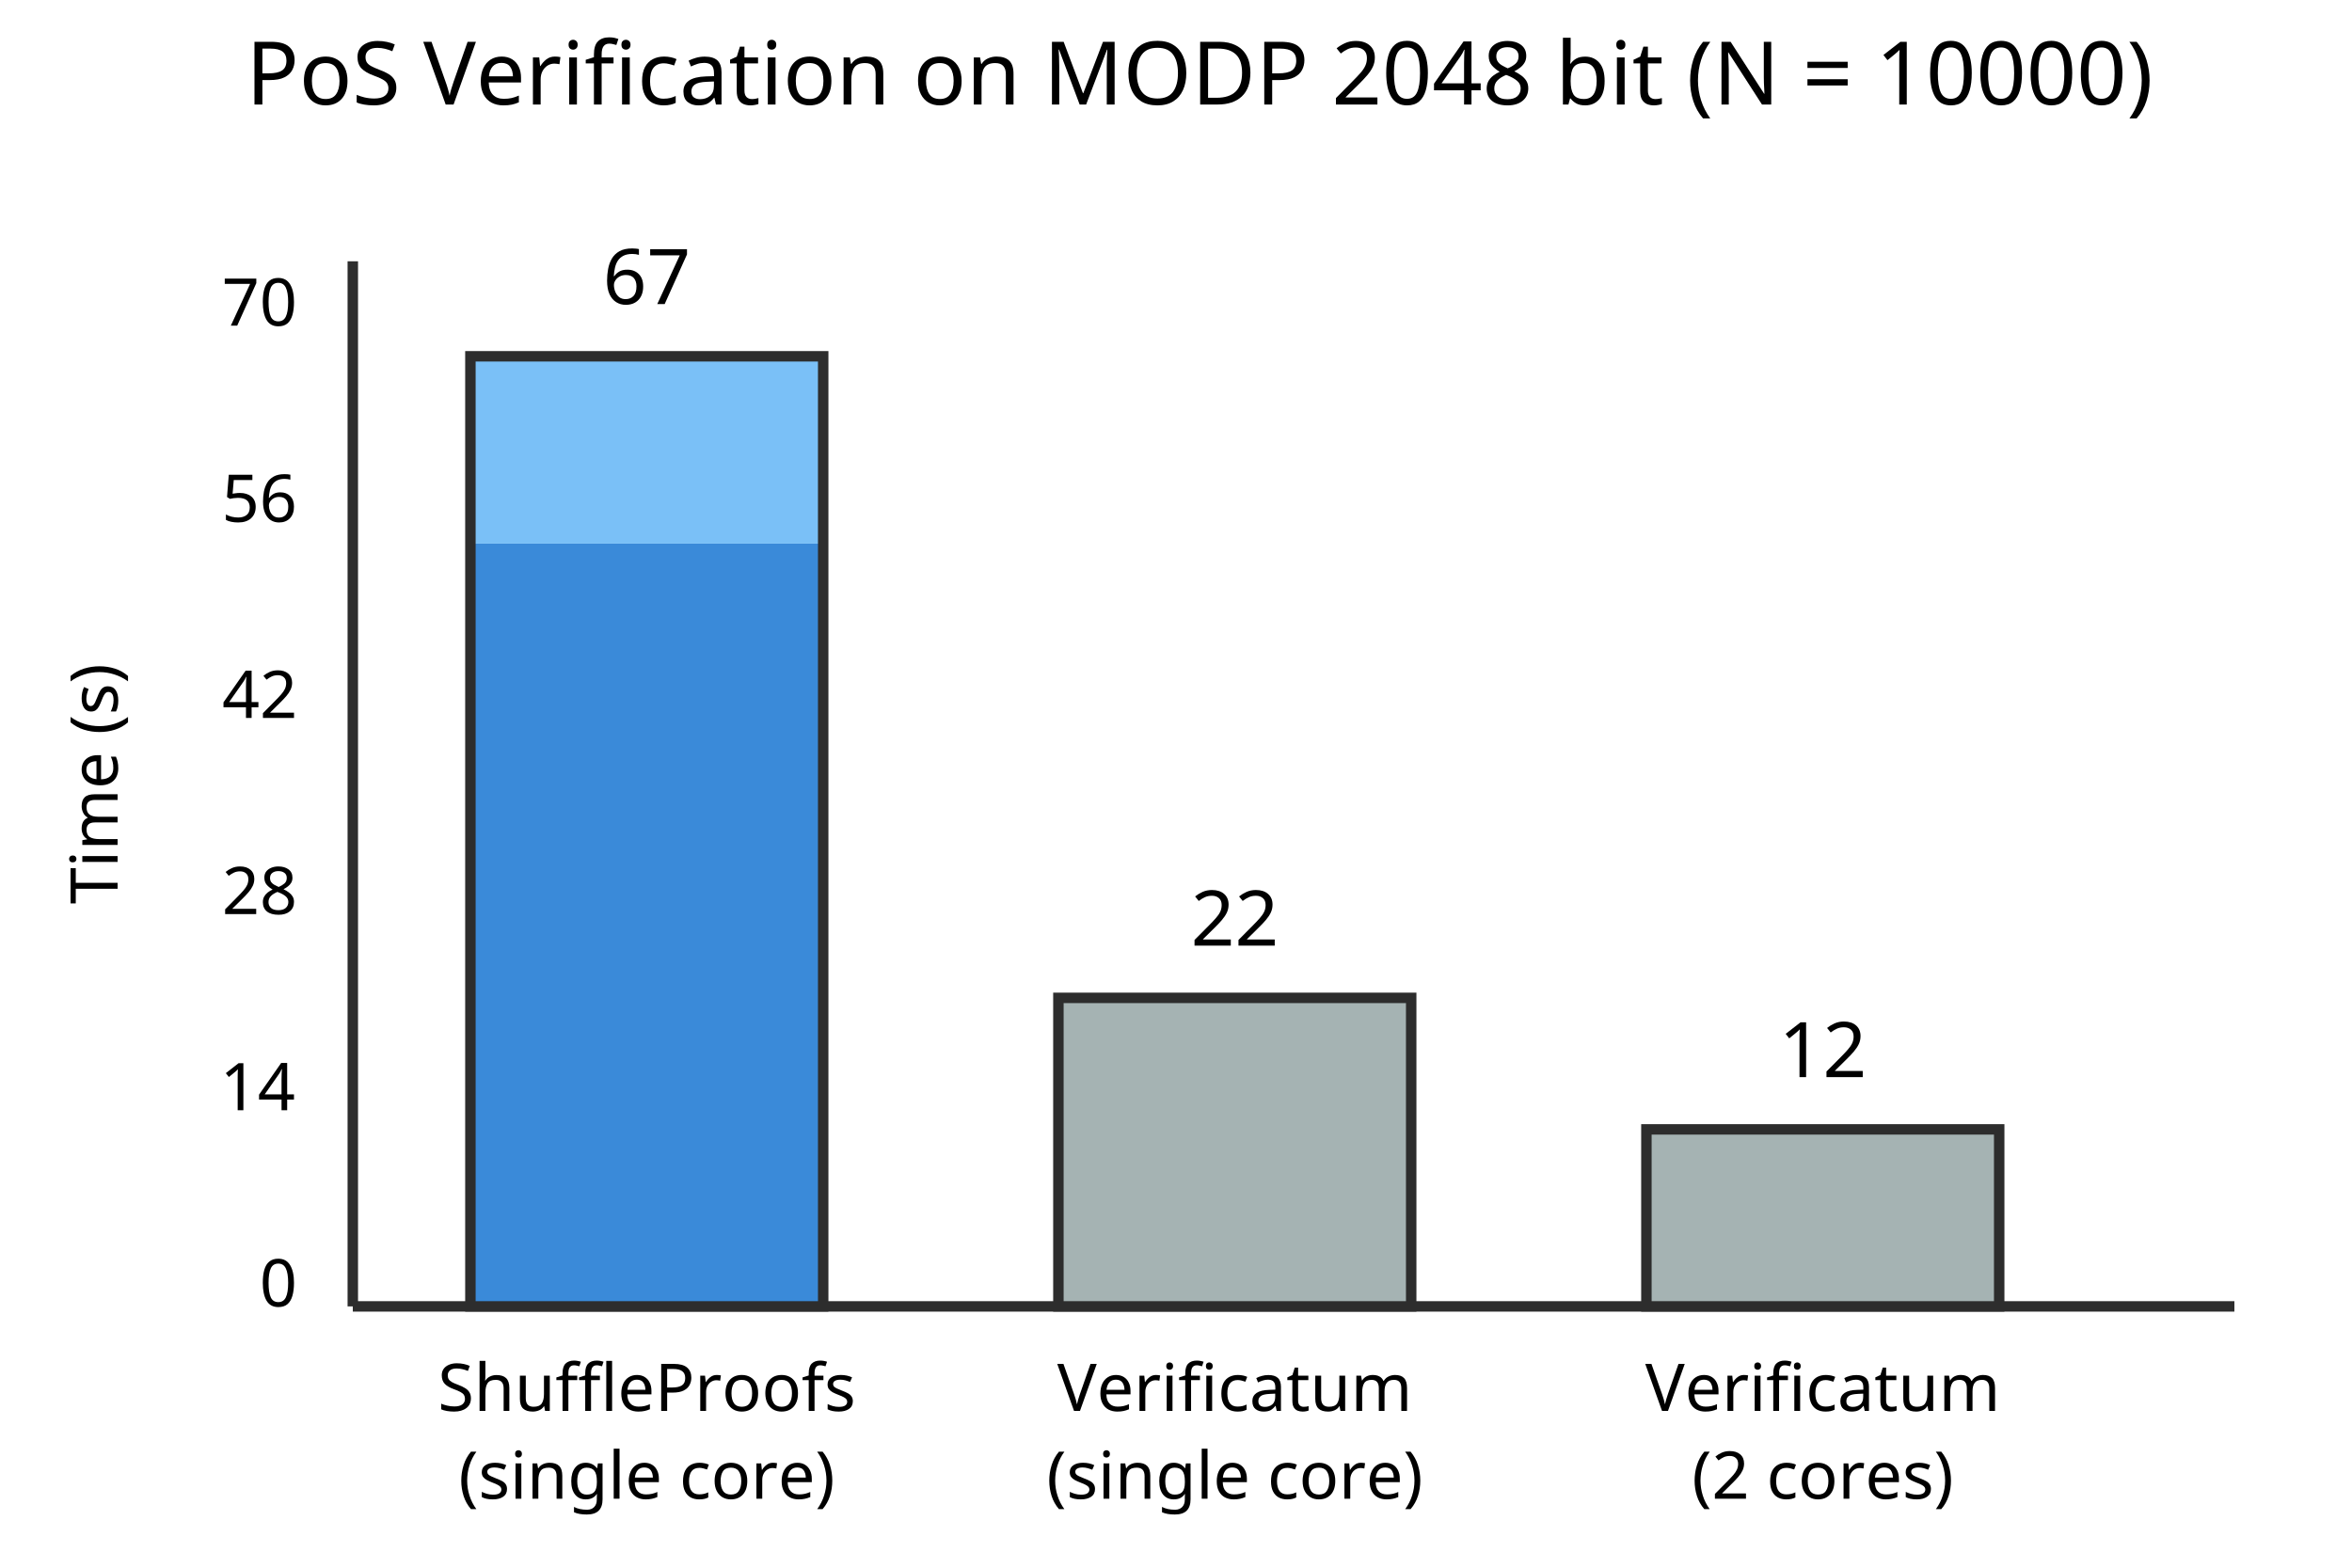 <?xml version="1.0" encoding="UTF-8"?>
<svg xmlns="http://www.w3.org/2000/svg" xmlns:xlink="http://www.w3.org/1999/xlink" width="600" height="400" viewBox="0 0 600 400">
<defs>
<g>
<g id="glyph-0-0">
<path d="M 0 -5.422 L 0 -3.906 L -10.672 -3.906 L -10.672 -0.172 L -12 -0.172 L -12 -9.156 L -10.672 -9.156 L -10.672 -5.422 Z M 0 -5.422 "/>
</g>
<g id="glyph-0-1">
<path d="M -12.375 -2.188 C -12.375 -2.406 -12.297 -2.602 -12.141 -2.781 C -11.992 -2.957 -11.758 -3.047 -11.438 -3.047 C -11.125 -3.047 -10.891 -2.957 -10.734 -2.781 C -10.578 -2.602 -10.5 -2.406 -10.5 -2.188 C -10.5 -1.938 -10.578 -1.727 -10.734 -1.562 C -10.891 -1.395 -11.125 -1.312 -11.438 -1.312 C -11.758 -1.312 -11.992 -1.395 -12.141 -1.562 C -12.297 -1.727 -12.375 -1.938 -12.375 -2.188 Z M -9 -2.906 L 0 -2.906 L 0 -1.422 L -9 -1.422 Z M -9 -2.906 "/>
</g>
<g id="glyph-0-2">
<path d="M -9.172 -11.297 C -9.172 -12.316 -8.91 -13.078 -8.391 -13.578 C -7.867 -14.086 -7.023 -14.344 -5.859 -14.344 L 0 -14.344 L 0 -12.891 L -5.797 -12.891 C -7.211 -12.891 -7.922 -12.273 -7.922 -11.047 C -7.922 -10.172 -7.672 -9.547 -7.172 -9.172 C -6.672 -8.797 -5.938 -8.609 -4.969 -8.609 L 0 -8.609 L 0 -7.156 L -5.797 -7.156 C -7.211 -7.156 -7.922 -6.539 -7.922 -5.312 C -7.922 -4.406 -7.641 -3.773 -7.078 -3.422 C -6.523 -3.078 -5.723 -2.906 -4.672 -2.906 L 0 -2.906 L 0 -1.422 L -9 -1.422 L -9 -2.625 L -7.781 -2.844 L -7.781 -2.922 C -8.25 -3.203 -8.598 -3.578 -8.828 -4.047 C -9.055 -4.523 -9.172 -5.035 -9.172 -5.578 C -9.172 -6.984 -8.664 -7.898 -7.656 -8.328 L -7.656 -8.422 C -8.176 -8.723 -8.555 -9.133 -8.797 -9.656 C -9.047 -10.176 -9.172 -10.723 -9.172 -11.297 Z M -9.172 -11.297 "/>
</g>
<g id="glyph-0-3">
<path d="M -9.172 -4.906 C -9.172 -5.676 -9 -6.336 -8.656 -6.891 C -8.32 -7.441 -7.848 -7.863 -7.234 -8.156 C -6.629 -8.457 -5.922 -8.609 -5.109 -8.609 L -4.219 -8.609 L -4.219 -2.453 C -3.195 -2.473 -2.422 -2.734 -1.891 -3.234 C -1.359 -3.734 -1.094 -4.43 -1.094 -5.328 C -1.094 -5.898 -1.145 -6.406 -1.25 -6.844 C -1.352 -7.289 -1.508 -7.75 -1.719 -8.219 L -0.422 -8.219 C -0.223 -7.758 -0.078 -7.305 0.016 -6.859 C 0.117 -6.41 0.172 -5.875 0.172 -5.25 C 0.172 -4.406 0 -3.656 -0.344 -3 C -0.695 -2.344 -1.219 -1.832 -1.906 -1.469 C -2.594 -1.102 -3.438 -0.922 -4.438 -0.922 C -5.414 -0.922 -6.258 -1.086 -6.969 -1.422 C -7.676 -1.754 -8.219 -2.219 -8.594 -2.812 C -8.977 -3.414 -9.172 -4.113 -9.172 -4.906 Z M -7.969 -4.891 C -7.969 -4.18 -7.738 -3.625 -7.281 -3.219 C -6.82 -2.812 -6.191 -2.566 -5.391 -2.484 L -5.391 -7.078 C -6.148 -7.055 -6.77 -6.875 -7.25 -6.531 C -7.727 -6.188 -7.969 -5.641 -7.969 -4.891 Z M -7.969 -4.891 "/>
</g>
<g id="glyph-0-4">
</g>
<g id="glyph-0-5">
<path d="M -4.609 -0.672 C -5.973 -0.672 -7.289 -0.867 -8.562 -1.266 C -9.832 -1.66 -10.977 -2.285 -12 -3.141 L -12 -4.531 C -10.938 -3.75 -9.773 -3.16 -8.516 -2.766 C -7.254 -2.367 -5.957 -2.172 -4.625 -2.172 C -3.32 -2.172 -2.047 -2.367 -0.797 -2.766 C 0.453 -3.16 1.602 -3.742 2.656 -4.516 L 2.656 -3.141 C 1.664 -2.285 0.551 -1.66 -0.688 -1.266 C -1.938 -0.867 -3.242 -0.672 -4.609 -0.672 Z M -4.609 -0.672 "/>
</g>
<g id="glyph-0-6">
<path d="M -2.484 -7.297 C -1.609 -7.297 -0.945 -6.969 -0.5 -6.312 C -0.051 -5.664 0.172 -4.789 0.172 -3.688 C 0.172 -3.062 0.117 -2.52 0.016 -2.062 C -0.086 -1.613 -0.227 -1.219 -0.406 -0.875 L -1.75 -0.875 C -1.57 -1.227 -1.406 -1.66 -1.25 -2.172 C -1.102 -2.68 -1.031 -3.203 -1.031 -3.734 C -1.031 -4.484 -1.148 -5.023 -1.391 -5.359 C -1.629 -5.691 -1.945 -5.859 -2.344 -5.859 C -2.57 -5.859 -2.773 -5.797 -2.953 -5.672 C -3.129 -5.555 -3.305 -5.336 -3.484 -5.016 C -3.672 -4.691 -3.875 -4.234 -4.094 -3.641 C -4.32 -3.055 -4.547 -2.555 -4.766 -2.141 C -4.992 -1.734 -5.266 -1.414 -5.578 -1.188 C -5.891 -0.969 -6.289 -0.859 -6.781 -0.859 C -7.539 -0.859 -8.129 -1.164 -8.547 -1.781 C -8.961 -2.406 -9.172 -3.223 -9.172 -4.234 C -9.172 -4.785 -9.117 -5.297 -9.016 -5.766 C -8.91 -6.242 -8.758 -6.691 -8.562 -7.109 L -7.391 -6.594 C -7.547 -6.219 -7.68 -5.82 -7.797 -5.406 C -7.91 -4.988 -7.969 -4.562 -7.969 -4.125 C -7.969 -3.52 -7.867 -3.055 -7.672 -2.734 C -7.473 -2.422 -7.207 -2.266 -6.875 -2.266 C -6.625 -2.266 -6.41 -2.336 -6.234 -2.484 C -6.066 -2.629 -5.898 -2.875 -5.734 -3.219 C -5.578 -3.562 -5.383 -4.016 -5.156 -4.578 C -4.945 -5.148 -4.727 -5.641 -4.5 -6.047 C -4.281 -6.453 -4.008 -6.758 -3.688 -6.969 C -3.363 -7.188 -2.961 -7.297 -2.484 -7.297 Z M -2.484 -7.297 "/>
</g>
<g id="glyph-0-7">
<path d="M -4.609 -4.359 C -3.242 -4.359 -1.938 -4.16 -0.688 -3.766 C 0.551 -3.367 1.664 -2.742 2.656 -1.891 L 2.656 -0.516 C 1.602 -1.285 0.453 -1.867 -0.797 -2.266 C -2.047 -2.672 -3.32 -2.875 -4.625 -2.875 C -5.957 -2.875 -7.254 -2.672 -8.516 -2.266 C -9.773 -1.867 -10.938 -1.281 -12 -0.5 L -12 -1.891 C -10.977 -2.742 -9.832 -3.367 -8.562 -3.766 C -7.289 -4.16 -5.973 -4.359 -4.609 -4.359 Z M -4.609 -4.359 "/>
</g>
<g id="glyph-1-0">
<path d="M 8.781 -6.016 C 8.781 -4.723 8.645 -3.613 8.375 -2.688 C 8.113 -1.77 7.691 -1.062 7.109 -0.562 C 6.523 -0.07 5.75 0.172 4.781 0.172 C 3.426 0.172 2.426 -0.375 1.781 -1.469 C 1.145 -2.562 0.828 -4.078 0.828 -6.016 C 0.828 -7.316 0.957 -8.426 1.219 -9.344 C 1.477 -10.258 1.898 -10.957 2.484 -11.438 C 3.066 -11.926 3.832 -12.172 4.781 -12.172 C 6.125 -12.172 7.125 -11.629 7.781 -10.547 C 8.445 -9.473 8.781 -7.961 8.781 -6.016 Z M 2.297 -6.016 C 2.297 -4.367 2.484 -3.133 2.859 -2.312 C 3.234 -1.5 3.875 -1.094 4.781 -1.094 C 5.676 -1.094 6.316 -1.5 6.703 -2.312 C 7.098 -3.125 7.297 -4.359 7.297 -6.016 C 7.297 -7.648 7.098 -8.875 6.703 -9.688 C 6.316 -10.508 5.676 -10.922 4.781 -10.922 C 3.875 -10.922 3.234 -10.508 2.859 -9.688 C 2.484 -8.875 2.297 -7.648 2.297 -6.016 Z M 2.297 -6.016 "/>
</g>
<g id="glyph-1-1">
<path d="M 5.969 0 L 4.516 0 L 4.516 -8.375 C 4.516 -8.863 4.52 -9.254 4.531 -9.547 C 4.539 -9.836 4.555 -10.141 4.578 -10.453 C 4.398 -10.266 4.238 -10.109 4.094 -9.984 C 3.945 -9.867 3.766 -9.719 3.547 -9.531 L 2.266 -8.484 L 1.5 -9.469 L 4.734 -12 L 5.969 -12 Z M 5.969 0 "/>
</g>
<g id="glyph-1-2">
<path d="M 9.266 -2.719 L 7.531 -2.719 L 7.531 0 L 6.094 0 L 6.094 -2.719 L 0.359 -2.719 L 0.359 -3.984 L 6 -12.062 L 7.531 -12.062 L 7.531 -4.047 L 9.266 -4.047 Z M 6.094 -7.828 C 6.094 -8.41 6.102 -8.906 6.125 -9.312 C 6.156 -9.719 6.176 -10.109 6.188 -10.484 L 6.109 -10.484 C 6.023 -10.266 5.914 -10.031 5.781 -9.781 C 5.645 -9.539 5.516 -9.336 5.391 -9.172 L 1.797 -4.047 L 6.094 -4.047 Z M 6.094 -7.828 "/>
</g>
<g id="glyph-1-3">
<path d="M 8.734 0 L 0.812 0 L 0.812 -1.219 L 3.953 -4.406 C 4.555 -5.008 5.062 -5.547 5.469 -6.016 C 5.883 -6.484 6.195 -6.941 6.406 -7.391 C 6.625 -7.848 6.734 -8.348 6.734 -8.891 C 6.734 -9.547 6.535 -10.047 6.141 -10.391 C 5.754 -10.734 5.25 -10.906 4.625 -10.906 C 4.039 -10.906 3.523 -10.801 3.078 -10.594 C 2.641 -10.395 2.191 -10.117 1.734 -9.766 L 0.938 -10.75 C 1.406 -11.145 1.945 -11.477 2.562 -11.75 C 3.176 -12.02 3.863 -12.156 4.625 -12.156 C 5.738 -12.156 6.617 -11.875 7.266 -11.312 C 7.922 -10.75 8.25 -9.969 8.25 -8.969 C 8.25 -8.344 8.117 -7.754 7.859 -7.203 C 7.598 -6.648 7.238 -6.109 6.781 -5.578 C 6.32 -5.047 5.785 -4.477 5.172 -3.875 L 2.672 -1.406 L 2.672 -1.344 L 8.734 -1.344 Z M 8.734 0 "/>
</g>
<g id="glyph-1-4">
<path d="M 4.781 -12.156 C 5.832 -12.156 6.691 -11.91 7.359 -11.422 C 8.035 -10.93 8.375 -10.219 8.375 -9.281 C 8.375 -8.801 8.27 -8.379 8.062 -8.016 C 7.863 -7.66 7.586 -7.348 7.234 -7.078 C 6.891 -6.805 6.508 -6.562 6.094 -6.344 C 6.594 -6.113 7.039 -5.848 7.438 -5.547 C 7.844 -5.254 8.164 -4.91 8.406 -4.516 C 8.645 -4.129 8.766 -3.66 8.766 -3.109 C 8.766 -2.098 8.41 -1.297 7.703 -0.703 C 6.992 -0.117 6.039 0.172 4.844 0.172 C 3.551 0.172 2.555 -0.109 1.859 -0.672 C 1.172 -1.242 0.828 -2.039 0.828 -3.062 C 0.828 -3.602 0.941 -4.078 1.172 -4.484 C 1.398 -4.891 1.703 -5.238 2.078 -5.531 C 2.461 -5.82 2.875 -6.066 3.312 -6.266 C 2.727 -6.598 2.227 -7.004 1.812 -7.484 C 1.406 -7.961 1.203 -8.57 1.203 -9.312 C 1.203 -9.926 1.359 -10.441 1.672 -10.859 C 1.992 -11.273 2.422 -11.594 2.953 -11.812 C 3.492 -12.039 4.102 -12.156 4.781 -12.156 Z M 4.766 -10.969 C 4.148 -10.969 3.645 -10.816 3.25 -10.516 C 2.852 -10.223 2.656 -9.797 2.656 -9.234 C 2.656 -8.816 2.75 -8.469 2.938 -8.188 C 3.133 -7.914 3.398 -7.68 3.734 -7.484 C 4.078 -7.285 4.453 -7.098 4.859 -6.922 C 5.441 -7.172 5.93 -7.469 6.328 -7.812 C 6.723 -8.156 6.922 -8.629 6.922 -9.234 C 6.922 -9.797 6.723 -10.223 6.328 -10.516 C 5.941 -10.816 5.422 -10.969 4.766 -10.969 Z M 2.266 -3.047 C 2.266 -2.461 2.473 -1.973 2.891 -1.578 C 3.305 -1.191 3.941 -1 4.797 -1 C 5.617 -1 6.242 -1.191 6.672 -1.578 C 7.109 -1.973 7.328 -2.477 7.328 -3.094 C 7.328 -3.676 7.098 -4.16 6.641 -4.547 C 6.18 -4.93 5.566 -5.27 4.797 -5.562 L 4.531 -5.656 C 3.789 -5.344 3.227 -4.984 2.844 -4.578 C 2.457 -4.172 2.266 -3.66 2.266 -3.047 Z M 2.266 -3.047 "/>
</g>
<g id="glyph-1-5">
<path d="M 4.625 -7.359 C 5.852 -7.359 6.832 -7.051 7.562 -6.438 C 8.289 -5.82 8.656 -4.953 8.656 -3.828 C 8.656 -2.586 8.258 -1.609 7.469 -0.891 C 6.676 -0.18 5.578 0.172 4.172 0.172 C 3.547 0.172 2.961 0.113 2.422 0 C 1.879 -0.113 1.426 -0.273 1.062 -0.484 L 1.062 -1.875 C 1.457 -1.633 1.941 -1.441 2.516 -1.297 C 3.098 -1.16 3.656 -1.094 4.188 -1.094 C 5.07 -1.094 5.785 -1.301 6.328 -1.719 C 6.867 -2.133 7.141 -2.785 7.141 -3.672 C 7.141 -4.461 6.895 -5.066 6.406 -5.484 C 5.926 -5.898 5.164 -6.109 4.125 -6.109 C 3.812 -6.109 3.453 -6.082 3.047 -6.031 C 2.648 -5.977 2.328 -5.922 2.078 -5.859 L 1.344 -6.328 L 1.797 -12 L 7.812 -12 L 7.812 -10.656 L 3.062 -10.656 L 2.766 -7.172 C 2.961 -7.203 3.223 -7.238 3.547 -7.281 C 3.867 -7.332 4.227 -7.359 4.625 -7.359 Z M 4.625 -7.359 "/>
</g>
<g id="glyph-1-6">
<path d="M 0.922 -5.125 C 0.922 -5.988 0.992 -6.836 1.141 -7.672 C 1.297 -8.504 1.57 -9.258 1.969 -9.938 C 2.363 -10.613 2.922 -11.148 3.641 -11.547 C 4.359 -11.953 5.285 -12.156 6.422 -12.156 C 6.648 -12.156 6.906 -12.145 7.188 -12.125 C 7.477 -12.102 7.711 -12.066 7.891 -12.016 L 7.891 -10.75 C 7.691 -10.812 7.469 -10.859 7.219 -10.891 C 6.969 -10.93 6.711 -10.953 6.453 -10.953 C 5.68 -10.953 5.035 -10.82 4.516 -10.562 C 4.004 -10.301 3.598 -9.945 3.297 -9.5 C 3.004 -9.051 2.789 -8.535 2.656 -7.953 C 2.52 -7.379 2.438 -6.758 2.406 -6.094 L 2.5 -6.094 C 2.758 -6.488 3.117 -6.82 3.578 -7.094 C 4.035 -7.375 4.625 -7.516 5.344 -7.516 C 6.383 -7.516 7.223 -7.195 7.859 -6.562 C 8.492 -5.926 8.812 -5.023 8.812 -3.859 C 8.812 -2.609 8.469 -1.625 7.781 -0.906 C 7.094 -0.188 6.164 0.172 5 0.172 C 4.238 0.172 3.551 -0.016 2.938 -0.391 C 2.32 -0.773 1.832 -1.359 1.469 -2.141 C 1.102 -2.93 0.922 -3.926 0.922 -5.125 Z M 4.984 -1.078 C 5.691 -1.078 6.266 -1.301 6.703 -1.75 C 7.141 -2.207 7.359 -2.91 7.359 -3.859 C 7.359 -4.617 7.164 -5.223 6.781 -5.672 C 6.395 -6.117 5.812 -6.344 5.031 -6.344 C 4.508 -6.344 4.051 -6.234 3.656 -6.016 C 3.27 -5.797 2.969 -5.52 2.75 -5.188 C 2.531 -4.852 2.422 -4.508 2.422 -4.156 C 2.422 -3.664 2.516 -3.18 2.703 -2.703 C 2.891 -2.234 3.172 -1.844 3.547 -1.531 C 3.93 -1.227 4.41 -1.078 4.984 -1.078 Z M 4.984 -1.078 "/>
</g>
<g id="glyph-1-7">
<path d="M 2.281 0 L 7.203 -10.656 L 0.734 -10.656 L 0.734 -12 L 8.781 -12 L 8.781 -10.844 L 3.906 0 Z M 2.281 0 "/>
</g>
<g id="glyph-1-8">
<path d="M 8.438 -3.203 C 8.438 -2.141 8.047 -1.312 7.266 -0.719 C 6.492 -0.125 5.457 0.172 4.156 0.172 C 3.477 0.172 2.852 0.117 2.281 0.016 C 1.707 -0.086 1.234 -0.227 0.859 -0.406 L 0.859 -1.844 C 1.266 -1.664 1.766 -1.504 2.359 -1.359 C 2.961 -1.211 3.582 -1.141 4.219 -1.141 C 5.113 -1.141 5.785 -1.312 6.234 -1.656 C 6.691 -2.008 6.922 -2.484 6.922 -3.078 C 6.922 -3.461 6.836 -3.789 6.672 -4.062 C 6.504 -4.332 6.211 -4.582 5.797 -4.812 C 5.391 -5.039 4.82 -5.285 4.094 -5.547 C 3.07 -5.91 2.301 -6.359 1.781 -6.891 C 1.258 -7.43 1 -8.172 1 -9.109 C 1 -9.742 1.16 -10.285 1.484 -10.734 C 1.816 -11.191 2.27 -11.539 2.844 -11.781 C 3.426 -12.031 4.094 -12.156 4.844 -12.156 C 5.5 -12.156 6.098 -12.094 6.641 -11.969 C 7.191 -11.852 7.691 -11.691 8.141 -11.484 L 7.672 -10.203 C 7.254 -10.379 6.801 -10.523 6.312 -10.641 C 5.832 -10.766 5.328 -10.828 4.797 -10.828 C 4.047 -10.828 3.477 -10.664 3.094 -10.344 C 2.719 -10.031 2.531 -9.613 2.531 -9.094 C 2.531 -8.688 2.613 -8.348 2.781 -8.078 C 2.957 -7.805 3.234 -7.562 3.609 -7.344 C 3.992 -7.133 4.508 -6.91 5.156 -6.672 C 5.863 -6.41 6.457 -6.129 6.938 -5.828 C 7.426 -5.535 7.797 -5.18 8.047 -4.766 C 8.305 -4.359 8.438 -3.836 8.438 -3.203 Z M 8.438 -3.203 "/>
</g>
<g id="glyph-1-9">
<path d="M 2.906 -9.016 C 2.906 -8.566 2.879 -8.148 2.828 -7.766 L 2.922 -7.766 C 3.211 -8.223 3.609 -8.566 4.109 -8.797 C 4.609 -9.035 5.148 -9.156 5.734 -9.156 C 6.828 -9.156 7.645 -8.895 8.188 -8.375 C 8.738 -7.852 9.016 -7.016 9.016 -5.859 L 9.016 0 L 7.562 0 L 7.562 -5.766 C 7.562 -7.203 6.891 -7.922 5.547 -7.922 C 4.535 -7.922 3.844 -7.641 3.469 -7.078 C 3.094 -6.516 2.906 -5.707 2.906 -4.656 L 2.906 0 L 1.422 0 L 1.422 -12.766 L 2.906 -12.766 Z M 2.906 -9.016 "/>
</g>
<g id="glyph-1-10">
<path d="M 8.953 -9 L 8.953 0 L 7.75 0 L 7.531 -1.188 L 7.453 -1.188 C 7.16 -0.719 6.754 -0.375 6.234 -0.156 C 5.723 0.062 5.18 0.172 4.609 0.172 C 3.516 0.172 2.691 -0.086 2.141 -0.609 C 1.598 -1.129 1.328 -1.961 1.328 -3.109 L 1.328 -9 L 2.828 -9 L 2.828 -3.203 C 2.828 -1.773 3.492 -1.062 4.828 -1.062 C 5.816 -1.062 6.504 -1.336 6.891 -1.891 C 7.273 -2.453 7.469 -3.258 7.469 -4.312 L 7.469 -9 Z M 8.953 -9 "/>
</g>
<g id="glyph-1-11">
<path d="M 5.578 -7.859 L 3.312 -7.859 L 3.312 0 L 1.828 0 L 1.828 -7.859 L 0.25 -7.859 L 0.25 -8.547 L 1.828 -9.047 L 1.828 -9.578 C 1.828 -10.742 2.082 -11.578 2.594 -12.078 C 3.113 -12.586 3.832 -12.844 4.75 -12.844 C 5.113 -12.844 5.441 -12.812 5.734 -12.75 C 6.035 -12.695 6.289 -12.629 6.5 -12.547 L 6.109 -11.391 C 5.93 -11.441 5.723 -11.492 5.484 -11.547 C 5.254 -11.609 5.016 -11.641 4.766 -11.641 C 4.273 -11.641 3.91 -11.473 3.672 -11.141 C 3.43 -10.816 3.312 -10.301 3.312 -9.594 L 3.312 -9 L 5.578 -9 Z M 5.578 -7.859 "/>
</g>
<g id="glyph-1-12">
<path d="M 2.906 0 L 1.422 0 L 1.422 -12.766 L 2.906 -12.766 Z M 2.906 0 "/>
</g>
<g id="glyph-1-13">
<path d="M 4.906 -9.172 C 5.676 -9.172 6.336 -9 6.891 -8.656 C 7.441 -8.32 7.863 -7.848 8.156 -7.234 C 8.457 -6.629 8.609 -5.922 8.609 -5.109 L 8.609 -4.219 L 2.453 -4.219 C 2.473 -3.195 2.734 -2.422 3.234 -1.891 C 3.734 -1.359 4.43 -1.094 5.328 -1.094 C 5.898 -1.094 6.406 -1.145 6.844 -1.25 C 7.289 -1.352 7.75 -1.508 8.219 -1.719 L 8.219 -0.422 C 7.758 -0.223 7.305 -0.078 6.859 0.016 C 6.41 0.117 5.875 0.172 5.25 0.172 C 4.406 0.172 3.656 0 3 -0.344 C 2.344 -0.695 1.832 -1.219 1.469 -1.906 C 1.102 -2.594 0.922 -3.438 0.922 -4.438 C 0.922 -5.414 1.086 -6.258 1.422 -6.969 C 1.754 -7.676 2.219 -8.219 2.812 -8.594 C 3.414 -8.977 4.113 -9.172 4.906 -9.172 Z M 4.891 -7.969 C 4.18 -7.969 3.625 -7.738 3.219 -7.281 C 2.812 -6.82 2.566 -6.191 2.484 -5.391 L 7.078 -5.391 C 7.055 -6.148 6.875 -6.77 6.531 -7.25 C 6.188 -7.727 5.641 -7.969 4.891 -7.969 Z M 4.891 -7.969 "/>
</g>
<g id="glyph-1-14">
<path d="M 4.797 -12 C 6.367 -12 7.516 -11.688 8.234 -11.062 C 8.953 -10.445 9.312 -9.582 9.312 -8.469 C 9.312 -7.801 9.16 -7.18 8.859 -6.609 C 8.566 -6.035 8.066 -5.566 7.359 -5.203 C 6.66 -4.848 5.711 -4.672 4.516 -4.672 L 3.141 -4.672 L 3.141 0 L 1.625 0 L 1.625 -12 Z M 4.672 -10.703 L 3.141 -10.703 L 3.141 -5.969 L 4.344 -5.969 C 5.488 -5.969 6.344 -6.148 6.906 -6.516 C 7.469 -6.891 7.75 -7.516 7.75 -8.391 C 7.75 -9.172 7.5 -9.75 7 -10.125 C 6.508 -10.508 5.734 -10.703 4.672 -10.703 Z M 4.672 -10.703 "/>
</g>
<g id="glyph-1-15">
<path d="M 5.625 -9.172 C 5.789 -9.172 5.973 -9.16 6.172 -9.141 C 6.367 -9.129 6.539 -9.102 6.688 -9.062 L 6.5 -7.703 C 6.352 -7.742 6.191 -7.773 6.016 -7.797 C 5.848 -7.816 5.688 -7.828 5.531 -7.828 C 5.07 -7.828 4.641 -7.703 4.234 -7.453 C 3.828 -7.203 3.504 -6.848 3.266 -6.391 C 3.023 -5.93 2.906 -5.398 2.906 -4.797 L 2.906 0 L 1.422 0 L 1.422 -9 L 2.641 -9 L 2.812 -7.359 L 2.875 -7.359 C 3.164 -7.848 3.539 -8.27 4 -8.625 C 4.457 -8.988 5 -9.172 5.625 -9.172 Z M 5.625 -9.172 "/>
</g>
<g id="glyph-1-16">
<path d="M 9.25 -4.516 C 9.25 -3.023 8.867 -1.867 8.109 -1.047 C 7.359 -0.234 6.344 0.172 5.062 0.172 C 4.258 0.172 3.547 -0.008 2.922 -0.375 C 2.305 -0.738 1.816 -1.27 1.453 -1.969 C 1.098 -2.664 0.922 -3.516 0.922 -4.516 C 0.922 -6.004 1.297 -7.148 2.047 -7.953 C 2.797 -8.766 3.816 -9.172 5.109 -9.172 C 5.922 -9.172 6.641 -8.988 7.266 -8.625 C 7.891 -8.258 8.375 -7.734 8.719 -7.047 C 9.07 -6.359 9.25 -5.516 9.25 -4.516 Z M 2.453 -4.516 C 2.453 -3.453 2.66 -2.609 3.078 -1.984 C 3.504 -1.367 4.176 -1.062 5.094 -1.062 C 6 -1.062 6.66 -1.367 7.078 -1.984 C 7.504 -2.609 7.719 -3.453 7.719 -4.516 C 7.719 -5.578 7.504 -6.41 7.078 -7.016 C 6.66 -7.617 5.992 -7.922 5.078 -7.922 C 4.148 -7.922 3.477 -7.617 3.062 -7.016 C 2.656 -6.41 2.453 -5.578 2.453 -4.516 Z M 2.453 -4.516 "/>
</g>
<g id="glyph-1-17">
<path d="M 7.297 -2.484 C 7.297 -1.609 6.969 -0.945 6.312 -0.5 C 5.664 -0.051 4.789 0.172 3.688 0.172 C 3.062 0.172 2.52 0.117 2.062 0.016 C 1.613 -0.086 1.219 -0.227 0.875 -0.406 L 0.875 -1.75 C 1.227 -1.57 1.66 -1.406 2.172 -1.25 C 2.68 -1.102 3.203 -1.031 3.734 -1.031 C 4.484 -1.031 5.023 -1.148 5.359 -1.391 C 5.691 -1.629 5.859 -1.945 5.859 -2.344 C 5.859 -2.57 5.797 -2.773 5.672 -2.953 C 5.555 -3.129 5.336 -3.305 5.016 -3.484 C 4.691 -3.672 4.234 -3.875 3.641 -4.094 C 3.055 -4.32 2.555 -4.547 2.141 -4.766 C 1.734 -4.992 1.414 -5.266 1.188 -5.578 C 0.969 -5.891 0.859 -6.289 0.859 -6.781 C 0.859 -7.539 1.164 -8.129 1.781 -8.547 C 2.406 -8.961 3.223 -9.172 4.234 -9.172 C 4.785 -9.172 5.297 -9.117 5.766 -9.016 C 6.242 -8.91 6.691 -8.758 7.109 -8.562 L 6.594 -7.391 C 6.219 -7.547 5.82 -7.68 5.406 -7.797 C 4.988 -7.91 4.562 -7.969 4.125 -7.969 C 3.52 -7.969 3.055 -7.867 2.734 -7.672 C 2.422 -7.473 2.266 -7.207 2.266 -6.875 C 2.266 -6.625 2.336 -6.41 2.484 -6.234 C 2.629 -6.066 2.875 -5.898 3.219 -5.734 C 3.562 -5.578 4.016 -5.383 4.578 -5.156 C 5.148 -4.945 5.641 -4.727 6.047 -4.5 C 6.453 -4.281 6.758 -4.008 6.969 -3.688 C 7.188 -3.363 7.297 -2.961 7.297 -2.484 Z M 7.297 -2.484 "/>
</g>
<g id="glyph-1-18">
<path d="M 0.672 -4.609 C 0.672 -5.973 0.867 -7.289 1.266 -8.562 C 1.66 -9.832 2.285 -10.977 3.141 -12 L 4.531 -12 C 3.75 -10.938 3.16 -9.773 2.766 -8.516 C 2.367 -7.254 2.172 -5.957 2.172 -4.625 C 2.172 -3.32 2.367 -2.047 2.766 -0.797 C 3.16 0.453 3.742 1.602 4.516 2.656 L 3.141 2.656 C 2.285 1.664 1.66 0.551 1.266 -0.688 C 0.867 -1.938 0.672 -3.242 0.672 -4.609 Z M 0.672 -4.609 "/>
</g>
<g id="glyph-1-19">
<path d="M 2.188 -12.375 C 2.406 -12.375 2.602 -12.297 2.781 -12.141 C 2.957 -11.992 3.047 -11.758 3.047 -11.438 C 3.047 -11.125 2.957 -10.891 2.781 -10.734 C 2.602 -10.578 2.406 -10.5 2.188 -10.5 C 1.938 -10.5 1.727 -10.578 1.562 -10.734 C 1.395 -10.891 1.312 -11.125 1.312 -11.438 C 1.312 -11.758 1.395 -11.992 1.562 -12.141 C 1.727 -12.297 1.938 -12.375 2.188 -12.375 Z M 2.906 -9 L 2.906 0 L 1.422 0 L 1.422 -9 Z M 2.906 -9 "/>
</g>
<g id="glyph-1-20">
<path d="M 5.766 -9.172 C 6.836 -9.172 7.645 -8.91 8.188 -8.391 C 8.738 -7.867 9.016 -7.023 9.016 -5.859 L 9.016 0 L 7.562 0 L 7.562 -5.766 C 7.562 -7.203 6.891 -7.922 5.547 -7.922 C 4.547 -7.922 3.852 -7.641 3.469 -7.078 C 3.094 -6.523 2.906 -5.723 2.906 -4.672 L 2.906 0 L 1.422 0 L 1.422 -9 L 2.625 -9 L 2.844 -7.781 L 2.922 -7.781 C 3.211 -8.25 3.613 -8.598 4.125 -8.828 C 4.645 -9.055 5.191 -9.172 5.766 -9.172 Z M 5.766 -9.172 "/>
</g>
<g id="glyph-1-21">
<path d="M 4.625 -9.172 C 5.219 -9.172 5.75 -9.055 6.219 -8.828 C 6.695 -8.609 7.102 -8.27 7.438 -7.812 L 7.531 -7.812 L 7.719 -9 L 8.906 -9 L 8.906 0.156 C 8.906 1.438 8.578 2.398 7.922 3.047 C 7.266 3.703 6.25 4.031 4.875 4.031 C 3.551 4.031 2.469 3.836 1.625 3.453 L 1.625 2.094 C 2.508 2.57 3.617 2.812 4.953 2.812 C 5.723 2.812 6.328 2.582 6.766 2.125 C 7.211 1.664 7.438 1.047 7.438 0.266 L 7.438 -0.078 C 7.438 -0.211 7.441 -0.406 7.453 -0.656 C 7.461 -0.914 7.473 -1.094 7.484 -1.188 L 7.422 -1.188 C 6.816 -0.281 5.891 0.172 4.641 0.172 C 3.473 0.172 2.562 -0.234 1.906 -1.047 C 1.25 -1.867 0.922 -3.016 0.922 -4.484 C 0.922 -5.922 1.25 -7.062 1.906 -7.906 C 2.562 -8.75 3.469 -9.172 4.625 -9.172 Z M 4.828 -7.922 C 4.066 -7.922 3.477 -7.617 3.062 -7.016 C 2.656 -6.422 2.453 -5.57 2.453 -4.469 C 2.453 -3.363 2.656 -2.516 3.062 -1.922 C 3.469 -1.336 4.066 -1.047 4.859 -1.047 C 5.766 -1.047 6.422 -1.285 6.828 -1.766 C 7.242 -2.254 7.453 -3.039 7.453 -4.125 L 7.453 -4.484 C 7.453 -5.711 7.238 -6.594 6.812 -7.125 C 6.395 -7.656 5.734 -7.922 4.828 -7.922 Z M 4.828 -7.922 "/>
</g>
<g id="glyph-1-22">
</g>
<g id="glyph-1-23">
<path d="M 5.031 0.172 C 4.238 0.172 3.531 0.008 2.906 -0.312 C 2.289 -0.645 1.805 -1.148 1.453 -1.828 C 1.098 -2.516 0.922 -3.391 0.922 -4.453 C 0.922 -5.555 1.102 -6.457 1.469 -7.156 C 1.844 -7.852 2.348 -8.363 2.984 -8.688 C 3.617 -9.008 4.336 -9.172 5.141 -9.172 C 5.598 -9.172 6.039 -9.125 6.469 -9.031 C 6.895 -8.938 7.242 -8.82 7.516 -8.688 L 7.047 -7.453 C 6.785 -7.555 6.473 -7.648 6.109 -7.734 C 5.754 -7.828 5.422 -7.875 5.109 -7.875 C 3.336 -7.875 2.453 -6.738 2.453 -4.469 C 2.453 -3.383 2.664 -2.551 3.094 -1.969 C 3.531 -1.395 4.172 -1.109 5.016 -1.109 C 5.516 -1.109 5.953 -1.156 6.328 -1.25 C 6.703 -1.352 7.047 -1.477 7.359 -1.625 L 7.359 -0.312 C 7.055 -0.156 6.723 -0.035 6.359 0.047 C 5.992 0.129 5.551 0.172 5.031 0.172 Z M 5.031 0.172 "/>
</g>
<g id="glyph-1-24">
<path d="M 4.359 -4.609 C 4.359 -3.242 4.16 -1.938 3.766 -0.688 C 3.367 0.551 2.742 1.664 1.891 2.656 L 0.516 2.656 C 1.285 1.602 1.867 0.453 2.266 -0.797 C 2.672 -2.047 2.875 -3.32 2.875 -4.625 C 2.875 -5.957 2.672 -7.254 2.266 -8.516 C 1.867 -9.773 1.281 -10.938 0.5 -12 L 1.891 -12 C 2.742 -10.977 3.367 -9.832 3.766 -8.562 C 4.16 -7.289 4.359 -5.973 4.359 -4.609 Z M 4.359 -4.609 "/>
</g>
<g id="glyph-1-25">
<path d="M 10.078 -12 L 5.797 0 L 4.281 0 L 0 -12 L 1.578 -12 L 4.281 -4.297 C 4.457 -3.805 4.609 -3.344 4.734 -2.906 C 4.859 -2.477 4.957 -2.066 5.031 -1.672 C 5.113 -2.066 5.219 -2.484 5.344 -2.922 C 5.469 -3.359 5.617 -3.828 5.797 -4.328 L 8.484 -12 Z M 10.078 -12 "/>
</g>
<g id="glyph-1-26">
<path d="M 4.844 -9.156 C 5.938 -9.156 6.742 -8.91 7.266 -8.422 C 7.797 -7.941 8.062 -7.176 8.062 -6.125 L 8.062 0 L 6.984 0 L 6.703 -1.281 L 6.641 -1.281 C 6.242 -0.781 5.828 -0.41 5.391 -0.172 C 4.961 0.055 4.367 0.172 3.609 0.172 C 2.797 0.172 2.117 -0.039 1.578 -0.469 C 1.035 -0.906 0.766 -1.582 0.766 -2.5 C 0.766 -3.395 1.117 -4.086 1.828 -4.578 C 2.535 -5.066 3.625 -5.332 5.094 -5.375 L 6.625 -5.422 L 6.625 -5.969 C 6.625 -6.719 6.457 -7.238 6.125 -7.531 C 5.801 -7.82 5.344 -7.969 4.75 -7.969 C 4.281 -7.969 3.832 -7.895 3.406 -7.75 C 2.977 -7.613 2.582 -7.453 2.219 -7.266 L 1.766 -8.375 C 2.148 -8.594 2.613 -8.773 3.156 -8.922 C 3.695 -9.078 4.258 -9.156 4.844 -9.156 Z M 5.281 -4.344 C 4.156 -4.301 3.375 -4.125 2.938 -3.812 C 2.508 -3.5 2.297 -3.055 2.297 -2.484 C 2.297 -1.984 2.445 -1.613 2.75 -1.375 C 3.062 -1.145 3.461 -1.031 3.953 -1.031 C 4.711 -1.031 5.344 -1.238 5.844 -1.656 C 6.344 -2.07 6.594 -2.719 6.594 -3.594 L 6.594 -4.406 Z M 5.281 -4.344 "/>
</g>
<g id="glyph-1-27">
<path d="M 4.438 -1.047 C 4.656 -1.047 4.879 -1.062 5.109 -1.094 C 5.348 -1.133 5.539 -1.176 5.688 -1.219 L 5.688 -0.094 C 5.531 -0.02 5.305 0.039 5.016 0.094 C 4.723 0.145 4.445 0.172 4.188 0.172 C 3.719 0.172 3.281 0.094 2.875 -0.062 C 2.477 -0.227 2.156 -0.516 1.906 -0.922 C 1.664 -1.328 1.547 -1.895 1.547 -2.625 L 1.547 -7.859 L 0.266 -7.859 L 0.266 -8.562 L 1.562 -9.156 L 2.156 -11.062 L 3.016 -11.062 L 3.016 -9 L 5.625 -9 L 5.625 -7.859 L 3.016 -7.859 L 3.016 -2.656 C 3.016 -2.102 3.145 -1.695 3.406 -1.438 C 3.676 -1.176 4.02 -1.047 4.438 -1.047 Z M 4.438 -1.047 "/>
</g>
<g id="glyph-1-28">
<path d="M 11.297 -9.172 C 12.316 -9.172 13.078 -8.91 13.578 -8.391 C 14.086 -7.867 14.344 -7.023 14.344 -5.859 L 14.344 0 L 12.891 0 L 12.891 -5.797 C 12.891 -7.211 12.273 -7.922 11.047 -7.922 C 10.172 -7.922 9.547 -7.672 9.172 -7.172 C 8.797 -6.672 8.609 -5.938 8.609 -4.969 L 8.609 0 L 7.156 0 L 7.156 -5.797 C 7.156 -7.211 6.539 -7.922 5.312 -7.922 C 4.406 -7.922 3.773 -7.641 3.422 -7.078 C 3.078 -6.523 2.906 -5.723 2.906 -4.672 L 2.906 0 L 1.422 0 L 1.422 -9 L 2.625 -9 L 2.844 -7.781 L 2.922 -7.781 C 3.203 -8.25 3.578 -8.598 4.047 -8.828 C 4.523 -9.055 5.035 -9.172 5.578 -9.172 C 6.984 -9.172 7.898 -8.664 8.328 -7.656 L 8.422 -7.656 C 8.723 -8.176 9.133 -8.555 9.656 -8.797 C 10.176 -9.047 10.723 -9.172 11.297 -9.172 Z M 11.297 -9.172 "/>
</g>
<g id="glyph-2-0">
<path d="M 1.078 -5.969 C 1.078 -6.977 1.164 -7.969 1.344 -8.938 C 1.52 -9.914 1.836 -10.801 2.297 -11.594 C 2.766 -12.383 3.414 -13.016 4.25 -13.484 C 5.082 -13.953 6.16 -14.188 7.484 -14.188 C 7.754 -14.188 8.055 -14.172 8.391 -14.141 C 8.723 -14.117 8.992 -14.078 9.203 -14.016 L 9.203 -12.547 C 8.973 -12.617 8.707 -12.676 8.406 -12.719 C 8.113 -12.758 7.82 -12.781 7.531 -12.781 C 6.625 -12.781 5.867 -12.629 5.266 -12.328 C 4.672 -12.023 4.195 -11.613 3.844 -11.094 C 3.5 -10.57 3.25 -9.969 3.094 -9.281 C 2.938 -8.602 2.836 -7.879 2.797 -7.109 L 2.922 -7.109 C 3.223 -7.566 3.641 -7.957 4.172 -8.281 C 4.711 -8.602 5.398 -8.766 6.234 -8.766 C 7.441 -8.766 8.414 -8.395 9.156 -7.656 C 9.906 -6.914 10.281 -5.863 10.281 -4.5 C 10.281 -3.039 9.879 -1.891 9.078 -1.047 C 8.273 -0.211 7.195 0.203 5.844 0.203 C 4.945 0.203 4.141 -0.02 3.422 -0.469 C 2.703 -0.914 2.129 -1.594 1.703 -2.5 C 1.285 -3.414 1.078 -4.57 1.078 -5.969 Z M 5.812 -1.25 C 6.633 -1.25 7.301 -1.516 7.812 -2.047 C 8.32 -2.578 8.578 -3.395 8.578 -4.5 C 8.578 -5.395 8.352 -6.102 7.906 -6.625 C 7.457 -7.145 6.781 -7.406 5.875 -7.406 C 5.258 -7.406 4.723 -7.273 4.266 -7.016 C 3.805 -6.766 3.453 -6.441 3.203 -6.047 C 2.953 -5.66 2.828 -5.258 2.828 -4.844 C 2.828 -4.281 2.938 -3.719 3.156 -3.156 C 3.375 -2.602 3.703 -2.145 4.141 -1.781 C 4.586 -1.426 5.145 -1.25 5.812 -1.25 Z M 5.812 -1.25 "/>
</g>
<g id="glyph-2-1">
<path d="M 2.672 0 L 8.406 -12.422 L 0.859 -12.422 L 0.859 -13.984 L 10.25 -13.984 L 10.25 -12.656 L 4.562 0 Z M 2.672 0 "/>
</g>
<g id="glyph-2-2">
<path d="M 10.188 0 L 0.938 0 L 0.938 -1.438 L 4.609 -5.141 C 5.305 -5.836 5.895 -6.461 6.375 -7.016 C 6.863 -7.566 7.234 -8.102 7.484 -8.625 C 7.734 -9.156 7.859 -9.734 7.859 -10.359 C 7.859 -11.129 7.629 -11.711 7.172 -12.109 C 6.711 -12.516 6.117 -12.719 5.391 -12.719 C 4.711 -12.719 4.113 -12.598 3.594 -12.359 C 3.082 -12.129 2.555 -11.805 2.016 -11.391 L 1.094 -12.547 C 1.645 -12.992 2.273 -13.379 2.984 -13.703 C 3.703 -14.023 4.504 -14.188 5.391 -14.188 C 6.691 -14.188 7.723 -13.852 8.484 -13.188 C 9.242 -12.531 9.625 -11.625 9.625 -10.469 C 9.625 -9.727 9.473 -9.039 9.172 -8.406 C 8.867 -7.77 8.445 -7.141 7.906 -6.516 C 7.375 -5.891 6.75 -5.227 6.031 -4.531 L 3.109 -1.641 L 3.109 -1.562 L 10.188 -1.562 Z M 10.188 0 "/>
</g>
<g id="glyph-2-3">
<path d="M 6.953 0 L 5.266 0 L 5.266 -9.781 C 5.266 -10.344 5.27 -10.789 5.281 -11.125 C 5.301 -11.469 5.32 -11.82 5.344 -12.188 C 5.133 -11.977 4.945 -11.801 4.781 -11.656 C 4.613 -11.508 4.398 -11.328 4.141 -11.109 L 2.641 -9.891 L 1.75 -11.047 L 5.531 -13.984 L 6.953 -13.984 Z M 6.953 0 "/>
</g>
<g id="glyph-3-0">
<path d="M 6.406 -16 C 8.5 -16 10.02 -15.586 10.969 -14.766 C 11.926 -13.941 12.406 -12.785 12.406 -11.297 C 12.406 -10.41 12.207 -9.582 11.812 -8.812 C 11.414 -8.039 10.75 -7.414 9.812 -6.938 C 8.883 -6.469 7.625 -6.234 6.031 -6.234 L 4.188 -6.234 L 4.188 0 L 2.172 0 L 2.172 -16 Z M 6.234 -14.266 L 4.188 -14.266 L 4.188 -7.953 L 5.797 -7.953 C 7.328 -7.953 8.461 -8.195 9.203 -8.688 C 9.953 -9.188 10.328 -10.023 10.328 -11.203 C 10.328 -12.234 10 -13 9.344 -13.5 C 8.688 -14.008 7.648 -14.266 6.234 -14.266 Z M 6.234 -14.266 "/>
</g>
<g id="glyph-3-1">
<path d="M 12.344 -6.031 C 12.344 -4.039 11.836 -2.5 10.828 -1.406 C 9.828 -0.32 8.469 0.219 6.75 0.219 C 5.688 0.219 4.738 -0.02 3.906 -0.5 C 3.082 -0.988 2.43 -1.695 1.953 -2.625 C 1.473 -3.562 1.234 -4.695 1.234 -6.031 C 1.234 -8.008 1.734 -9.535 2.734 -10.609 C 3.734 -11.691 5.094 -12.234 6.812 -12.234 C 7.906 -12.234 8.863 -11.988 9.688 -11.5 C 10.52 -11.02 11.172 -10.316 11.641 -9.391 C 12.109 -8.473 12.344 -7.352 12.344 -6.031 Z M 3.266 -6.031 C 3.266 -4.613 3.547 -3.488 4.109 -2.656 C 4.672 -1.82 5.566 -1.406 6.797 -1.406 C 8.004 -1.406 8.891 -1.82 9.453 -2.656 C 10.023 -3.488 10.312 -4.613 10.312 -6.031 C 10.312 -7.445 10.023 -8.555 9.453 -9.359 C 8.891 -10.172 7.992 -10.578 6.766 -10.578 C 5.535 -10.578 4.645 -10.172 4.094 -9.359 C 3.539 -8.555 3.266 -7.445 3.266 -6.031 Z M 3.266 -6.031 "/>
</g>
<g id="glyph-3-2">
<path d="M 11.25 -4.281 C 11.25 -2.863 10.734 -1.758 9.703 -0.969 C 8.672 -0.176 7.281 0.219 5.531 0.219 C 4.633 0.219 3.805 0.148 3.047 0.016 C 2.285 -0.109 1.648 -0.289 1.141 -0.531 L 1.141 -2.469 C 1.68 -2.227 2.348 -2.008 3.141 -1.812 C 3.941 -1.625 4.77 -1.531 5.625 -1.531 C 6.82 -1.531 7.723 -1.758 8.328 -2.219 C 8.93 -2.676 9.234 -3.301 9.234 -4.094 C 9.234 -4.625 9.117 -5.066 8.891 -5.422 C 8.672 -5.773 8.285 -6.102 7.734 -6.406 C 7.191 -6.719 6.438 -7.047 5.469 -7.391 C 4.102 -7.891 3.07 -8.492 2.375 -9.203 C 1.688 -9.922 1.344 -10.898 1.344 -12.141 C 1.344 -12.992 1.555 -13.723 1.984 -14.328 C 2.422 -14.93 3.023 -15.395 3.797 -15.719 C 4.566 -16.051 5.453 -16.219 6.453 -16.219 C 7.336 -16.219 8.145 -16.133 8.875 -15.969 C 9.602 -15.812 10.266 -15.598 10.859 -15.328 L 10.234 -13.594 C 9.68 -13.832 9.082 -14.035 8.438 -14.203 C 7.789 -14.367 7.113 -14.453 6.406 -14.453 C 5.406 -14.453 4.648 -14.238 4.141 -13.812 C 3.641 -13.383 3.391 -12.82 3.391 -12.125 C 3.391 -11.582 3.5 -11.129 3.719 -10.766 C 3.945 -10.41 4.312 -10.094 4.812 -9.812 C 5.32 -9.531 6.008 -9.223 6.875 -8.891 C 7.82 -8.547 8.617 -8.176 9.266 -7.781 C 9.91 -7.383 10.398 -6.91 10.734 -6.359 C 11.078 -5.805 11.25 -5.113 11.25 -4.281 Z M 11.25 -4.281 "/>
</g>
<g id="glyph-3-3">
</g>
<g id="glyph-3-4">
<path d="M 13.438 -16 L 7.734 0 L 5.719 0 L 0 -16 L 2.109 -16 L 5.719 -5.734 C 5.957 -5.078 6.156 -4.461 6.312 -3.891 C 6.477 -3.316 6.613 -2.766 6.719 -2.234 C 6.82 -2.766 6.957 -3.316 7.125 -3.891 C 7.289 -4.473 7.492 -5.102 7.734 -5.781 L 11.312 -16 Z M 13.438 -16 "/>
</g>
<g id="glyph-3-5">
<path d="M 6.547 -12.234 C 7.578 -12.234 8.461 -12.008 9.203 -11.562 C 9.941 -11.113 10.508 -10.484 10.906 -9.672 C 11.301 -8.859 11.5 -7.906 11.5 -6.812 L 11.5 -5.625 L 3.266 -5.625 C 3.297 -4.258 3.645 -3.223 4.312 -2.516 C 4.977 -1.805 5.91 -1.453 7.109 -1.453 C 7.867 -1.453 8.539 -1.52 9.125 -1.656 C 9.719 -1.801 10.328 -2.008 10.953 -2.281 L 10.953 -0.562 C 10.336 -0.289 9.734 -0.094 9.141 0.031 C 8.547 0.156 7.836 0.219 7.016 0.219 C 5.879 0.219 4.875 -0.008 4 -0.469 C 3.125 -0.938 2.441 -1.629 1.953 -2.547 C 1.473 -3.461 1.234 -4.586 1.234 -5.922 C 1.234 -7.234 1.453 -8.359 1.891 -9.297 C 2.328 -10.234 2.945 -10.957 3.75 -11.469 C 4.551 -11.977 5.484 -12.234 6.547 -12.234 Z M 6.516 -10.625 C 5.578 -10.625 4.832 -10.32 4.281 -9.719 C 3.738 -9.113 3.414 -8.27 3.312 -7.188 L 9.438 -7.188 C 9.414 -8.207 9.172 -9.035 8.703 -9.672 C 8.242 -10.305 7.516 -10.625 6.516 -10.625 Z M 6.516 -10.625 "/>
</g>
<g id="glyph-3-6">
<path d="M 7.5 -12.234 C 7.727 -12.234 7.973 -12.223 8.234 -12.203 C 8.492 -12.18 8.723 -12.145 8.922 -12.094 L 8.672 -10.281 C 8.473 -10.332 8.258 -10.367 8.031 -10.391 C 7.801 -10.422 7.582 -10.438 7.375 -10.438 C 6.758 -10.438 6.18 -10.27 5.641 -9.938 C 5.109 -9.602 4.68 -9.133 4.359 -8.531 C 4.035 -7.926 3.875 -7.219 3.875 -6.406 L 3.875 0 L 1.906 0 L 1.906 -12.016 L 3.516 -12.016 L 3.734 -9.812 L 3.828 -9.812 C 4.211 -10.469 4.711 -11.035 5.328 -11.516 C 5.941 -11.992 6.664 -12.234 7.5 -12.234 Z M 7.5 -12.234 "/>
</g>
<g id="glyph-3-7">
<path d="M 2.906 -16.516 C 3.207 -16.516 3.473 -16.41 3.703 -16.203 C 3.941 -16.004 4.062 -15.691 4.062 -15.266 C 4.062 -14.836 3.941 -14.52 3.703 -14.312 C 3.473 -14.102 3.207 -14 2.906 -14 C 2.582 -14 2.305 -14.102 2.078 -14.312 C 1.859 -14.52 1.75 -14.836 1.75 -15.266 C 1.75 -15.691 1.859 -16.004 2.078 -16.203 C 2.305 -16.41 2.582 -16.516 2.906 -16.516 Z M 3.875 -12.016 L 3.875 0 L 1.906 0 L 1.906 -12.016 Z M 3.875 -12.016 "/>
</g>
<g id="glyph-3-8">
<path d="M 7.438 -10.484 L 4.406 -10.484 L 4.406 0 L 2.438 0 L 2.438 -10.484 L 0.344 -10.484 L 0.344 -11.406 L 2.438 -12.078 L 2.438 -12.766 C 2.438 -14.328 2.781 -15.445 3.469 -16.125 C 4.156 -16.801 5.113 -17.141 6.344 -17.141 C 6.82 -17.141 7.258 -17.098 7.656 -17.016 C 8.051 -16.93 8.391 -16.836 8.672 -16.734 L 8.156 -15.188 C 7.914 -15.258 7.641 -15.332 7.328 -15.406 C 7.016 -15.488 6.691 -15.531 6.359 -15.531 C 5.703 -15.531 5.211 -15.305 4.891 -14.859 C 4.566 -14.422 4.406 -13.734 4.406 -12.797 L 4.406 -12.016 L 7.438 -12.016 Z M 7.438 -10.484 "/>
</g>
<g id="glyph-3-9">
<path d="M 6.719 0.219 C 5.656 0.219 4.707 0.004 3.875 -0.422 C 3.051 -0.859 2.406 -1.531 1.938 -2.438 C 1.469 -3.352 1.234 -4.52 1.234 -5.938 C 1.234 -7.414 1.477 -8.617 1.969 -9.547 C 2.469 -10.473 3.141 -11.148 3.984 -11.578 C 4.828 -12.016 5.785 -12.234 6.859 -12.234 C 7.473 -12.234 8.062 -12.172 8.625 -12.047 C 9.195 -11.922 9.66 -11.766 10.016 -11.578 L 9.406 -9.953 C 9.051 -10.086 8.633 -10.211 8.156 -10.328 C 7.676 -10.453 7.227 -10.516 6.812 -10.516 C 4.445 -10.516 3.266 -8.992 3.266 -5.953 C 3.266 -4.504 3.551 -3.395 4.125 -2.625 C 4.707 -1.863 5.566 -1.484 6.703 -1.484 C 7.359 -1.484 7.938 -1.547 8.438 -1.672 C 8.938 -1.805 9.395 -1.973 9.812 -2.172 L 9.812 -0.422 C 9.406 -0.211 8.957 -0.055 8.469 0.047 C 7.988 0.16 7.406 0.219 6.719 0.219 Z M 6.719 0.219 "/>
</g>
<g id="glyph-3-10">
<path d="M 6.453 -12.219 C 7.922 -12.219 9.004 -11.895 9.703 -11.25 C 10.398 -10.602 10.75 -9.578 10.75 -8.172 L 10.75 0 L 9.328 0 L 8.938 -1.703 L 8.844 -1.703 C 8.32 -1.047 7.773 -0.562 7.203 -0.25 C 6.629 0.062 5.832 0.219 4.812 0.219 C 3.727 0.219 2.828 -0.066 2.109 -0.641 C 1.391 -1.211 1.031 -2.113 1.031 -3.344 C 1.031 -4.531 1.5 -5.445 2.438 -6.094 C 3.383 -6.75 4.836 -7.109 6.797 -7.172 L 8.828 -7.234 L 8.828 -7.953 C 8.828 -8.953 8.609 -9.645 8.172 -10.031 C 7.742 -10.426 7.133 -10.625 6.344 -10.625 C 5.719 -10.625 5.117 -10.531 4.547 -10.344 C 3.984 -10.156 3.453 -9.941 2.953 -9.703 L 2.359 -11.188 C 2.879 -11.469 3.492 -11.707 4.203 -11.906 C 4.922 -12.113 5.672 -12.219 6.453 -12.219 Z M 7.031 -5.797 C 5.539 -5.742 4.504 -5.504 3.922 -5.078 C 3.348 -4.66 3.062 -4.07 3.062 -3.312 C 3.062 -2.645 3.266 -2.148 3.672 -1.828 C 4.086 -1.516 4.617 -1.359 5.266 -1.359 C 6.285 -1.359 7.129 -1.641 7.797 -2.203 C 8.473 -2.766 8.812 -3.629 8.812 -4.797 L 8.812 -5.875 Z M 7.031 -5.797 "/>
</g>
<g id="glyph-3-11">
<path d="M 5.922 -1.391 C 6.211 -1.391 6.516 -1.414 6.828 -1.469 C 7.141 -1.52 7.395 -1.578 7.594 -1.641 L 7.594 -0.141 C 7.383 -0.035 7.082 0.047 6.688 0.109 C 6.301 0.18 5.93 0.219 5.578 0.219 C 4.953 0.219 4.375 0.113 3.844 -0.094 C 3.312 -0.312 2.879 -0.688 2.547 -1.219 C 2.223 -1.758 2.062 -2.52 2.062 -3.5 L 2.062 -10.484 L 0.359 -10.484 L 0.359 -11.422 L 2.078 -12.219 L 2.875 -14.766 L 4.031 -14.766 L 4.031 -12.016 L 7.5 -12.016 L 7.5 -10.484 L 4.031 -10.484 L 4.031 -3.547 C 4.031 -2.805 4.207 -2.258 4.562 -1.906 C 4.914 -1.562 5.367 -1.391 5.922 -1.391 Z M 5.922 -1.391 "/>
</g>
<g id="glyph-3-12">
<path d="M 7.688 -12.234 C 9.125 -12.234 10.207 -11.883 10.938 -11.188 C 11.664 -10.5 12.031 -9.375 12.031 -7.812 L 12.031 0 L 10.078 0 L 10.078 -7.688 C 10.078 -9.613 9.18 -10.578 7.391 -10.578 C 6.066 -10.578 5.148 -10.203 4.641 -9.453 C 4.129 -8.703 3.875 -7.629 3.875 -6.234 L 3.875 0 L 1.906 0 L 1.906 -12.016 L 3.5 -12.016 L 3.781 -10.375 L 3.906 -10.375 C 4.289 -11 4.828 -11.461 5.516 -11.766 C 6.203 -12.078 6.926 -12.234 7.688 -12.234 Z M 7.688 -12.234 "/>
</g>
<g id="glyph-3-13">
<path d="M 9.234 0 L 3.969 -14.031 L 3.875 -14.031 C 3.914 -13.562 3.953 -12.938 3.984 -12.156 C 4.016 -11.375 4.031 -10.555 4.031 -9.703 L 4.031 0 L 2.172 0 L 2.172 -16 L 5.156 -16 L 10.078 -2.891 L 10.172 -2.891 L 15.188 -16 L 18.156 -16 L 18.156 0 L 16.156 0 L 16.156 -9.844 C 16.156 -10.613 16.172 -11.379 16.203 -12.141 C 16.242 -12.898 16.281 -13.52 16.312 -14 L 16.219 -14 L 10.891 0 Z M 9.234 0 "/>
</g>
<g id="glyph-3-14">
<path d="M 16.125 -8.016 C 16.125 -6.359 15.844 -4.914 15.281 -3.688 C 14.727 -2.457 13.906 -1.5 12.812 -0.812 C 11.727 -0.125 10.379 0.219 8.766 0.219 C 7.109 0.219 5.727 -0.125 4.625 -0.812 C 3.531 -1.5 2.711 -2.461 2.172 -3.703 C 1.629 -4.941 1.359 -6.391 1.359 -8.047 C 1.359 -9.691 1.629 -11.125 2.172 -12.344 C 2.711 -13.57 3.531 -14.531 4.625 -15.219 C 5.727 -15.906 7.113 -16.25 8.781 -16.25 C 10.383 -16.25 11.727 -15.906 12.812 -15.219 C 13.906 -14.539 14.727 -13.586 15.281 -12.359 C 15.844 -11.129 16.125 -9.68 16.125 -8.016 Z M 3.5 -8.016 C 3.5 -6.004 3.922 -4.422 4.766 -3.266 C 5.617 -2.109 6.953 -1.531 8.766 -1.531 C 10.586 -1.531 11.914 -2.109 12.75 -3.266 C 13.582 -4.422 14 -6.004 14 -8.016 C 14 -10.035 13.582 -11.613 12.75 -12.75 C 11.914 -13.895 10.594 -14.469 8.781 -14.469 C 6.977 -14.469 5.645 -13.895 4.781 -12.75 C 3.926 -11.613 3.5 -10.035 3.5 -8.016 Z M 3.5 -8.016 "/>
</g>
<g id="glyph-3-15">
<path d="M 14.984 -8.156 C 14.984 -5.445 14.25 -3.41 12.781 -2.047 C 11.312 -0.68 9.258 0 6.625 0 L 2.172 0 L 2.172 -16 L 7.109 -16 C 8.711 -16 10.102 -15.695 11.281 -15.094 C 12.469 -14.5 13.379 -13.625 14.016 -12.469 C 14.66 -11.312 14.984 -9.875 14.984 -8.156 Z M 12.859 -8.094 C 12.859 -10.227 12.332 -11.789 11.281 -12.781 C 10.227 -13.77 8.738 -14.266 6.812 -14.266 L 4.188 -14.266 L 4.188 -1.719 L 6.359 -1.719 C 10.691 -1.719 12.859 -3.844 12.859 -8.094 Z M 12.859 -8.094 "/>
</g>
<g id="glyph-3-16">
<path d="M 11.656 0 L 1.078 0 L 1.078 -1.641 L 5.266 -5.875 C 6.066 -6.676 6.742 -7.391 7.297 -8.016 C 7.859 -8.648 8.281 -9.27 8.562 -9.875 C 8.844 -10.477 8.984 -11.141 8.984 -11.859 C 8.984 -12.734 8.723 -13.398 8.203 -13.859 C 7.68 -14.316 7 -14.547 6.156 -14.547 C 5.383 -14.547 4.703 -14.41 4.109 -14.141 C 3.516 -13.867 2.914 -13.492 2.312 -13.016 L 1.25 -14.344 C 1.883 -14.863 2.609 -15.305 3.422 -15.672 C 4.234 -16.035 5.145 -16.219 6.156 -16.219 C 7.656 -16.219 8.836 -15.836 9.703 -15.078 C 10.566 -14.328 11 -13.289 11 -11.969 C 11 -11.125 10.828 -10.336 10.484 -9.609 C 10.141 -8.879 9.66 -8.16 9.047 -7.453 C 8.441 -6.742 7.727 -5.984 6.906 -5.172 L 3.562 -1.875 L 3.562 -1.797 L 11.656 -1.797 Z M 11.656 0 "/>
</g>
<g id="glyph-3-17">
<path d="M 11.719 -8.016 C 11.719 -6.297 11.535 -4.82 11.172 -3.594 C 10.816 -2.363 10.25 -1.422 9.469 -0.766 C 8.695 -0.109 7.672 0.219 6.391 0.219 C 4.578 0.219 3.238 -0.504 2.375 -1.953 C 1.52 -3.41 1.094 -5.43 1.094 -8.016 C 1.094 -9.754 1.27 -11.234 1.625 -12.453 C 1.977 -13.68 2.539 -14.617 3.312 -15.266 C 4.094 -15.922 5.117 -16.25 6.391 -16.25 C 8.18 -16.25 9.516 -15.523 10.391 -14.078 C 11.273 -12.641 11.719 -10.617 11.719 -8.016 Z M 3.062 -8.016 C 3.062 -5.828 3.312 -4.188 3.812 -3.094 C 4.32 -2 5.18 -1.453 6.391 -1.453 C 7.578 -1.453 8.426 -1.992 8.938 -3.078 C 9.457 -4.16 9.719 -5.805 9.719 -8.016 C 9.719 -10.203 9.457 -11.836 8.938 -12.922 C 8.426 -14.016 7.578 -14.562 6.391 -14.562 C 5.18 -14.562 4.32 -14.016 3.812 -12.922 C 3.312 -11.836 3.062 -10.203 3.062 -8.016 Z M 3.062 -8.016 "/>
</g>
<g id="glyph-3-18">
<path d="M 12.375 -3.625 L 10.031 -3.625 L 10.031 0 L 8.141 0 L 8.141 -3.625 L 0.469 -3.625 L 0.469 -5.312 L 8 -16.094 L 10.031 -16.094 L 10.031 -5.406 L 12.375 -5.406 Z M 8.141 -10.438 C 8.141 -11.219 8.148 -11.879 8.172 -12.422 C 8.203 -12.961 8.227 -13.484 8.25 -13.984 L 8.156 -13.984 C 8.039 -13.703 7.891 -13.395 7.703 -13.062 C 7.523 -12.727 7.352 -12.453 7.188 -12.234 L 2.391 -5.406 L 8.141 -5.406 Z M 8.141 -10.438 "/>
</g>
<g id="glyph-3-19">
<path d="M 6.391 -16.219 C 7.785 -16.219 8.93 -15.891 9.828 -15.234 C 10.734 -14.578 11.188 -13.629 11.188 -12.391 C 11.188 -11.742 11.047 -11.18 10.766 -10.703 C 10.492 -10.234 10.125 -9.812 9.656 -9.438 C 9.195 -9.07 8.691 -8.75 8.141 -8.469 C 8.797 -8.156 9.391 -7.801 9.922 -7.406 C 10.461 -7.008 10.895 -6.551 11.219 -6.031 C 11.539 -5.508 11.703 -4.879 11.703 -4.141 C 11.703 -2.797 11.223 -1.734 10.266 -0.953 C 9.316 -0.172 8.047 0.219 6.453 0.219 C 4.734 0.219 3.41 -0.156 2.484 -0.906 C 1.555 -1.656 1.094 -2.711 1.094 -4.078 C 1.094 -4.805 1.242 -5.441 1.547 -5.984 C 1.859 -6.523 2.27 -6.988 2.781 -7.375 C 3.289 -7.758 3.832 -8.086 4.406 -8.359 C 3.633 -8.805 2.973 -9.348 2.422 -9.984 C 1.879 -10.617 1.609 -11.426 1.609 -12.406 C 1.609 -13.227 1.816 -13.922 2.234 -14.484 C 2.66 -15.047 3.227 -15.473 3.938 -15.766 C 4.656 -16.066 5.473 -16.219 6.391 -16.219 Z M 6.359 -14.625 C 5.535 -14.625 4.859 -14.426 4.328 -14.031 C 3.805 -13.633 3.547 -13.066 3.547 -12.328 C 3.547 -11.773 3.676 -11.312 3.938 -10.938 C 4.195 -10.562 4.551 -10.242 5 -9.984 C 5.445 -9.723 5.938 -9.473 6.469 -9.234 C 7.25 -9.555 7.906 -9.945 8.438 -10.406 C 8.969 -10.875 9.234 -11.516 9.234 -12.328 C 9.234 -13.066 8.969 -13.633 8.438 -14.031 C 7.914 -14.426 7.223 -14.625 6.359 -14.625 Z M 3.031 -4.062 C 3.031 -3.281 3.305 -2.629 3.859 -2.109 C 4.41 -1.598 5.258 -1.344 6.406 -1.344 C 7.5 -1.344 8.332 -1.598 8.906 -2.109 C 9.477 -2.629 9.766 -3.301 9.766 -4.125 C 9.766 -4.895 9.457 -5.535 8.844 -6.047 C 8.238 -6.566 7.426 -7.023 6.406 -7.422 L 6.047 -7.547 C 5.066 -7.129 4.316 -6.645 3.797 -6.094 C 3.285 -5.551 3.031 -4.875 3.031 -4.062 Z M 3.031 -4.062 "/>
</g>
<g id="glyph-3-20">
<path d="M 3.875 -12.891 C 3.875 -12.379 3.863 -11.898 3.844 -11.453 C 3.82 -11.016 3.797 -10.672 3.766 -10.422 L 3.875 -10.422 C 4.219 -10.93 4.688 -11.359 5.281 -11.703 C 5.883 -12.047 6.656 -12.219 7.594 -12.219 C 9.094 -12.219 10.289 -11.695 11.188 -10.656 C 12.094 -9.613 12.547 -8.062 12.547 -6 C 12.547 -3.938 12.086 -2.383 11.172 -1.344 C 10.266 -0.301 9.07 0.219 7.594 0.219 C 6.656 0.219 5.883 0.047 5.281 -0.297 C 4.688 -0.641 4.219 -1.051 3.875 -1.531 L 3.719 -1.531 L 3.312 0 L 1.906 0 L 1.906 -17.031 L 3.875 -17.031 Z M 7.266 -10.578 C 5.992 -10.578 5.109 -10.207 4.609 -9.469 C 4.117 -8.738 3.875 -7.609 3.875 -6.078 L 3.875 -5.984 C 3.875 -4.504 4.113 -3.367 4.594 -2.578 C 5.082 -1.797 5.984 -1.406 7.297 -1.406 C 8.379 -1.406 9.188 -1.801 9.719 -2.594 C 10.25 -3.383 10.516 -4.531 10.516 -6.031 C 10.516 -9.062 9.43 -10.578 7.266 -10.578 Z M 7.266 -10.578 "/>
</g>
<g id="glyph-3-21">
<path d="M 0.891 -6.141 C 0.891 -7.961 1.156 -9.719 1.688 -11.406 C 2.219 -13.102 3.051 -14.633 4.188 -16 L 6.047 -16 C 5.004 -14.594 4.219 -13.047 3.688 -11.359 C 3.156 -9.672 2.891 -7.938 2.891 -6.156 C 2.891 -4.426 3.156 -2.727 3.688 -1.062 C 4.219 0.602 5 2.141 6.031 3.547 L 4.188 3.547 C 3.051 2.223 2.219 0.734 1.688 -0.922 C 1.156 -2.586 0.891 -4.328 0.891 -6.141 Z M 0.891 -6.141 "/>
</g>
<g id="glyph-3-22">
<path d="M 14.859 0 L 12.5 0 L 3.938 -13.281 L 3.859 -13.281 C 3.891 -12.758 3.926 -12.109 3.969 -11.328 C 4.008 -10.555 4.031 -9.758 4.031 -8.938 L 4.031 0 L 2.172 0 L 2.172 -16 L 4.5 -16 L 13.047 -2.75 L 13.125 -2.75 C 13.113 -2.988 13.098 -3.348 13.078 -3.828 C 13.055 -4.305 13.031 -4.828 13 -5.391 C 12.977 -5.961 12.969 -6.488 12.969 -6.969 L 12.969 -16 L 14.859 -16 Z M 14.859 0 "/>
</g>
<g id="glyph-3-23">
<path d="M 1.25 -9.328 L 1.25 -10.906 L 11.516 -10.906 L 11.516 -9.328 Z M 1.25 -4.859 L 1.25 -6.453 L 11.516 -6.453 L 11.516 -4.859 Z M 1.25 -4.859 "/>
</g>
<g id="glyph-3-24">
<path d="M 7.953 0 L 6.031 0 L 6.031 -11.188 C 6.031 -11.82 6.035 -12.332 6.047 -12.719 C 6.066 -13.113 6.086 -13.52 6.109 -13.938 C 5.879 -13.695 5.664 -13.492 5.469 -13.328 C 5.27 -13.16 5.023 -12.953 4.734 -12.703 L 3.031 -11.312 L 2 -12.641 L 6.312 -16 L 7.953 -16 Z M 7.953 0 "/>
</g>
<g id="glyph-3-25">
<path d="M 5.828 -6.141 C 5.828 -4.328 5.562 -2.586 5.031 -0.922 C 4.5 0.734 3.664 2.223 2.531 3.547 L 0.688 3.547 C 1.719 2.141 2.5 0.602 3.031 -1.062 C 3.562 -2.727 3.828 -4.426 3.828 -6.156 C 3.828 -7.938 3.562 -9.672 3.031 -11.359 C 2.5 -13.047 1.711 -14.594 0.672 -16 L 2.531 -16 C 3.664 -14.633 4.5 -13.102 5.031 -11.406 C 5.562 -9.719 5.828 -7.961 5.828 -6.141 Z M 5.828 -6.141 "/>
</g>
</g>
</defs>
<rect x="-60" y="-40" width="720" height="480" fill="rgb(100%, 100%, 100%)" fill-opacity="1"/>
<path fill="none" stroke-width="2.667" stroke-linecap="butt" stroke-linejoin="miter" stroke="rgb(17.647%, 17.647%, 17.647%)" stroke-opacity="1" stroke-miterlimit="10" d="M 90 333.332 L 90 66.668 "/>
<path fill="none" stroke-width="2.667" stroke-linecap="butt" stroke-linejoin="miter" stroke="rgb(17.647%, 17.647%, 17.647%)" stroke-opacity="1" stroke-miterlimit="10" d="M 90 333.332 L 570 333.332 "/>
<g fill="rgb(0%, 0%, 0%)" fill-opacity="1">
<use xlink:href="#glyph-0-0" x="30" y="230.677"/>
<use xlink:href="#glyph-0-1" x="30" y="221.336"/>
<use xlink:href="#glyph-0-2" x="30" y="217.002"/>
<use xlink:href="#glyph-0-3" x="30" y="201.294"/>
<use xlink:href="#glyph-0-4" x="30" y="191.818"/>
<use xlink:href="#glyph-0-5" x="30" y="187.45"/>
<use xlink:href="#glyph-0-6" x="30" y="182.41"/>
<use xlink:href="#glyph-0-7" x="30" y="174.363"/>
</g>
<g fill="rgb(0%, 0%, 0%)" fill-opacity="1">
<use xlink:href="#glyph-1-0" x="66.214" y="333.333"/>
</g>
<g fill="rgb(0%, 0%, 0%)" fill-opacity="1">
<use xlink:href="#glyph-1-1" x="56.117" y="283.284"/>
<use xlink:href="#glyph-1-2" x="65.726" y="283.284"/>
</g>
<g fill="rgb(0%, 0%, 0%)" fill-opacity="1">
<use xlink:href="#glyph-1-3" x="56.621" y="233.235"/>
<use xlink:href="#glyph-1-4" x="66.23" y="233.235"/>
</g>
<g fill="rgb(0%, 0%, 0%)" fill-opacity="1">
<use xlink:href="#glyph-1-2" x="56.654" y="183.186"/>
<use xlink:href="#glyph-1-3" x="66.264" y="183.186"/>
</g>
<g fill="rgb(0%, 0%, 0%)" fill-opacity="1">
<use xlink:href="#glyph-1-5" x="56.57" y="133.138"/>
<use xlink:href="#glyph-1-6" x="66.18" y="133.138"/>
</g>
<g fill="rgb(0%, 0%, 0%)" fill-opacity="1">
<use xlink:href="#glyph-1-7" x="56.604" y="83.089"/>
<use xlink:href="#glyph-1-0" x="66.214" y="83.089"/>
</g>
<path fill-rule="nonzero" fill="rgb(22.745%, 54.118%, 85.098%)" fill-opacity="1" d="M 120 138.707 L 120 333.332 L 210 333.332 L 210 138.707 Z M 120 138.707 "/>
<path fill-rule="nonzero" fill="rgb(47.843%, 75.294%, 96.863%)" fill-opacity="1" d="M 120 90.91 L 120 138.707 L 210 138.707 L 210 90.91 Z M 120 90.91 "/>
<path fill="none" stroke-width="2.667" stroke-linecap="butt" stroke-linejoin="miter" stroke="rgb(17.647%, 17.647%, 17.647%)" stroke-opacity="1" stroke-miterlimit="10" d="M 120 90.91 L 120 333.332 L 210 333.332 L 210 90.91 Z M 120 90.91 "/>
<g fill="rgb(0%, 0%, 0%)" fill-opacity="1">
<use xlink:href="#glyph-2-0" x="153.789" y="77.576"/>
<use xlink:href="#glyph-2-1" x="165" y="77.576"/>
</g>
<g fill="rgb(0%, 0%, 0%)" fill-opacity="1">
<use xlink:href="#glyph-1-8" x="111.694" y="360"/>
<use xlink:href="#glyph-1-9" x="120.917" y="360"/>
<use xlink:href="#glyph-1-10" x="131.299" y="360"/>
<use xlink:href="#glyph-1-11" x="141.682" y="360"/>
<use xlink:href="#glyph-1-11" x="147.461" y="360"/>
<use xlink:href="#glyph-1-12" x="153.24" y="360"/>
<use xlink:href="#glyph-1-13" x="157.574" y="360"/>
<use xlink:href="#glyph-1-14" x="167.05" y="360"/>
<use xlink:href="#glyph-1-15" x="177.214" y="360"/>
<use xlink:href="#glyph-1-16" x="184.152" y="360"/>
<use xlink:href="#glyph-1-16" x="194.316" y="360"/>
<use xlink:href="#glyph-1-11" x="204.48" y="360"/>
<use xlink:href="#glyph-1-17" x="210.259" y="360"/>
</g>
<g fill="rgb(0%, 0%, 0%)" fill-opacity="1">
<use xlink:href="#glyph-1-18" x="117.002" y="382.4"/>
<use xlink:href="#glyph-1-17" x="122.042" y="382.4"/>
<use xlink:href="#glyph-1-19" x="130.09" y="382.4"/>
<use xlink:href="#glyph-1-20" x="134.424" y="382.4"/>
<use xlink:href="#glyph-1-21" x="144.806" y="382.4"/>
<use xlink:href="#glyph-1-12" x="155.138" y="382.4"/>
<use xlink:href="#glyph-1-13" x="159.473" y="382.4"/>
<use xlink:href="#glyph-1-22" x="168.948" y="382.4"/>
<use xlink:href="#glyph-1-23" x="173.316" y="382.4"/>
<use xlink:href="#glyph-1-16" x="181.38" y="382.4"/>
<use xlink:href="#glyph-1-15" x="191.544" y="382.4"/>
<use xlink:href="#glyph-1-13" x="198.482" y="382.4"/>
<use xlink:href="#glyph-1-24" x="207.958" y="382.4"/>
</g>
<path fill-rule="nonzero" fill="rgb(64.706%, 70.196%, 70.196%)" fill-opacity="1" stroke-width="2.667" stroke-linecap="butt" stroke-linejoin="miter" stroke="rgb(17.647%, 17.647%, 17.647%)" stroke-opacity="1" stroke-miterlimit="10" d="M 270 254.609 L 270 333.332 L 360 333.332 L 360 254.609 Z M 270 254.609 "/>
<g fill="rgb(0%, 0%, 0%)" fill-opacity="1">
<use xlink:href="#glyph-2-2" x="303.789" y="241.276"/>
<use xlink:href="#glyph-2-2" x="315" y="241.276"/>
</g>
<g fill="rgb(0%, 0%, 0%)" fill-opacity="1">
<use xlink:href="#glyph-1-25" x="269.707" y="360"/>
<use xlink:href="#glyph-1-13" x="279.787" y="360"/>
<use xlink:href="#glyph-1-15" x="289.262" y="360"/>
<use xlink:href="#glyph-1-19" x="296.201" y="360"/>
<use xlink:href="#glyph-1-11" x="300.535" y="360"/>
<use xlink:href="#glyph-1-19" x="306.314" y="360"/>
<use xlink:href="#glyph-1-23" x="310.649" y="360"/>
<use xlink:href="#glyph-1-26" x="318.713" y="360"/>
<use xlink:href="#glyph-1-27" x="328.138" y="360"/>
<use xlink:href="#glyph-1-10" x="334.202" y="360"/>
<use xlink:href="#glyph-1-28" x="344.585" y="360"/>
</g>
<g fill="rgb(0%, 0%, 0%)" fill-opacity="1">
<use xlink:href="#glyph-1-18" x="267.002" y="382.4"/>
<use xlink:href="#glyph-1-17" x="272.042" y="382.4"/>
<use xlink:href="#glyph-1-19" x="280.09" y="382.4"/>
<use xlink:href="#glyph-1-20" x="284.424" y="382.4"/>
<use xlink:href="#glyph-1-21" x="294.806" y="382.4"/>
<use xlink:href="#glyph-1-12" x="305.138" y="382.4"/>
<use xlink:href="#glyph-1-13" x="309.473" y="382.4"/>
<use xlink:href="#glyph-1-22" x="318.948" y="382.4"/>
<use xlink:href="#glyph-1-23" x="323.316" y="382.4"/>
<use xlink:href="#glyph-1-16" x="331.38" y="382.4"/>
<use xlink:href="#glyph-1-15" x="341.544" y="382.4"/>
<use xlink:href="#glyph-1-13" x="348.482" y="382.4"/>
<use xlink:href="#glyph-1-24" x="357.958" y="382.4"/>
</g>
<path fill-rule="nonzero" fill="rgb(64.706%, 70.196%, 70.196%)" fill-opacity="1" stroke-width="2.667" stroke-linecap="butt" stroke-linejoin="miter" stroke="rgb(17.647%, 17.647%, 17.647%)" stroke-opacity="1" stroke-miterlimit="10" d="M 420 288.164 L 420 333.332 L 510 333.332 L 510 288.164 Z M 420 288.164 "/>
<g fill="rgb(0%, 0%, 0%)" fill-opacity="1">
<use xlink:href="#glyph-2-3" x="453.789" y="274.832"/>
<use xlink:href="#glyph-2-2" x="465" y="274.832"/>
</g>
<g fill="rgb(0%, 0%, 0%)" fill-opacity="1">
<use xlink:href="#glyph-1-25" x="419.707" y="360"/>
<use xlink:href="#glyph-1-13" x="429.787" y="360"/>
<use xlink:href="#glyph-1-15" x="439.262" y="360"/>
<use xlink:href="#glyph-1-19" x="446.201" y="360"/>
<use xlink:href="#glyph-1-11" x="450.535" y="360"/>
<use xlink:href="#glyph-1-19" x="456.314" y="360"/>
<use xlink:href="#glyph-1-23" x="460.649" y="360"/>
<use xlink:href="#glyph-1-26" x="468.713" y="360"/>
<use xlink:href="#glyph-1-27" x="478.138" y="360"/>
<use xlink:href="#glyph-1-10" x="484.202" y="360"/>
<use xlink:href="#glyph-1-28" x="494.585" y="360"/>
</g>
<g fill="rgb(0%, 0%, 0%)" fill-opacity="1">
<use xlink:href="#glyph-1-18" x="431.627" y="382.4"/>
<use xlink:href="#glyph-1-3" x="436.667" y="382.4"/>
<use xlink:href="#glyph-1-22" x="446.276" y="382.4"/>
<use xlink:href="#glyph-1-23" x="450.644" y="382.4"/>
<use xlink:href="#glyph-1-16" x="458.708" y="382.4"/>
<use xlink:href="#glyph-1-15" x="468.872" y="382.4"/>
<use xlink:href="#glyph-1-13" x="475.811" y="382.4"/>
<use xlink:href="#glyph-1-17" x="485.286" y="382.4"/>
<use xlink:href="#glyph-1-24" x="493.333" y="382.4"/>
</g>
<g fill="rgb(0%, 0%, 0%)" fill-opacity="1">
<use xlink:href="#glyph-3-0" x="62.747" y="26.667"/>
<use xlink:href="#glyph-3-1" x="76.299" y="26.667"/>
<use xlink:href="#glyph-3-2" x="89.851" y="26.667"/>
<use xlink:href="#glyph-3-3" x="102.149" y="26.667"/>
<use xlink:href="#glyph-3-4" x="107.973" y="26.667"/>
<use xlink:href="#glyph-3-5" x="121.413" y="26.667"/>
<use xlink:href="#glyph-3-6" x="134.046" y="26.667"/>
<use xlink:href="#glyph-3-7" x="143.298" y="26.667"/>
<use xlink:href="#glyph-3-8" x="149.077" y="26.667"/>
<use xlink:href="#glyph-3-7" x="156.782" y="26.667"/>
<use xlink:href="#glyph-3-9" x="162.562" y="26.667"/>
<use xlink:href="#glyph-3-10" x="173.314" y="26.667"/>
<use xlink:href="#glyph-3-11" x="185.88" y="26.667"/>
<use xlink:href="#glyph-3-7" x="193.966" y="26.667"/>
<use xlink:href="#glyph-3-1" x="199.746" y="26.667"/>
<use xlink:href="#glyph-3-12" x="213.298" y="26.667"/>
<use xlink:href="#glyph-3-3" x="227.141" y="26.667"/>
<use xlink:href="#glyph-3-1" x="232.965" y="26.667"/>
<use xlink:href="#glyph-3-12" x="246.517" y="26.667"/>
<use xlink:href="#glyph-3-3" x="260.36" y="26.667"/>
<use xlink:href="#glyph-3-13" x="266.184" y="26.667"/>
<use xlink:href="#glyph-3-14" x="286.501" y="26.667"/>
<use xlink:href="#glyph-3-15" x="303.995" y="26.667"/>
<use xlink:href="#glyph-3-0" x="320.347" y="26.667"/>
<use xlink:href="#glyph-3-3" x="333.899" y="26.667"/>
<use xlink:href="#glyph-3-16" x="339.723" y="26.667"/>
<use xlink:href="#glyph-3-17" x="352.536" y="26.667"/>
<use xlink:href="#glyph-3-18" x="365.349" y="26.667"/>
<use xlink:href="#glyph-3-19" x="378.162" y="26.667"/>
<use xlink:href="#glyph-3-3" x="390.974" y="26.667"/>
<use xlink:href="#glyph-3-20" x="396.798" y="26.667"/>
<use xlink:href="#glyph-3-7" x="410.574" y="26.667"/>
<use xlink:href="#glyph-3-11" x="416.354" y="26.667"/>
<use xlink:href="#glyph-3-3" x="424.44" y="26.667"/>
<use xlink:href="#glyph-3-21" x="430.264" y="26.667"/>
<use xlink:href="#glyph-3-22" x="436.984" y="26.667"/>
<use xlink:href="#glyph-3-3" x="454.008" y="26.667"/>
<use xlink:href="#glyph-3-23" x="459.832" y="26.667"/>
<use xlink:href="#glyph-3-3" x="472.645" y="26.667"/>
<use xlink:href="#glyph-3-24" x="478.469" y="26.667"/>
<use xlink:href="#glyph-3-17" x="491.282" y="26.667"/>
<use xlink:href="#glyph-3-17" x="504.094" y="26.667"/>
<use xlink:href="#glyph-3-17" x="516.907" y="26.667"/>
<use xlink:href="#glyph-3-17" x="529.72" y="26.667"/>
<use xlink:href="#glyph-3-25" x="542.533" y="26.667"/>
</g>
</svg>
